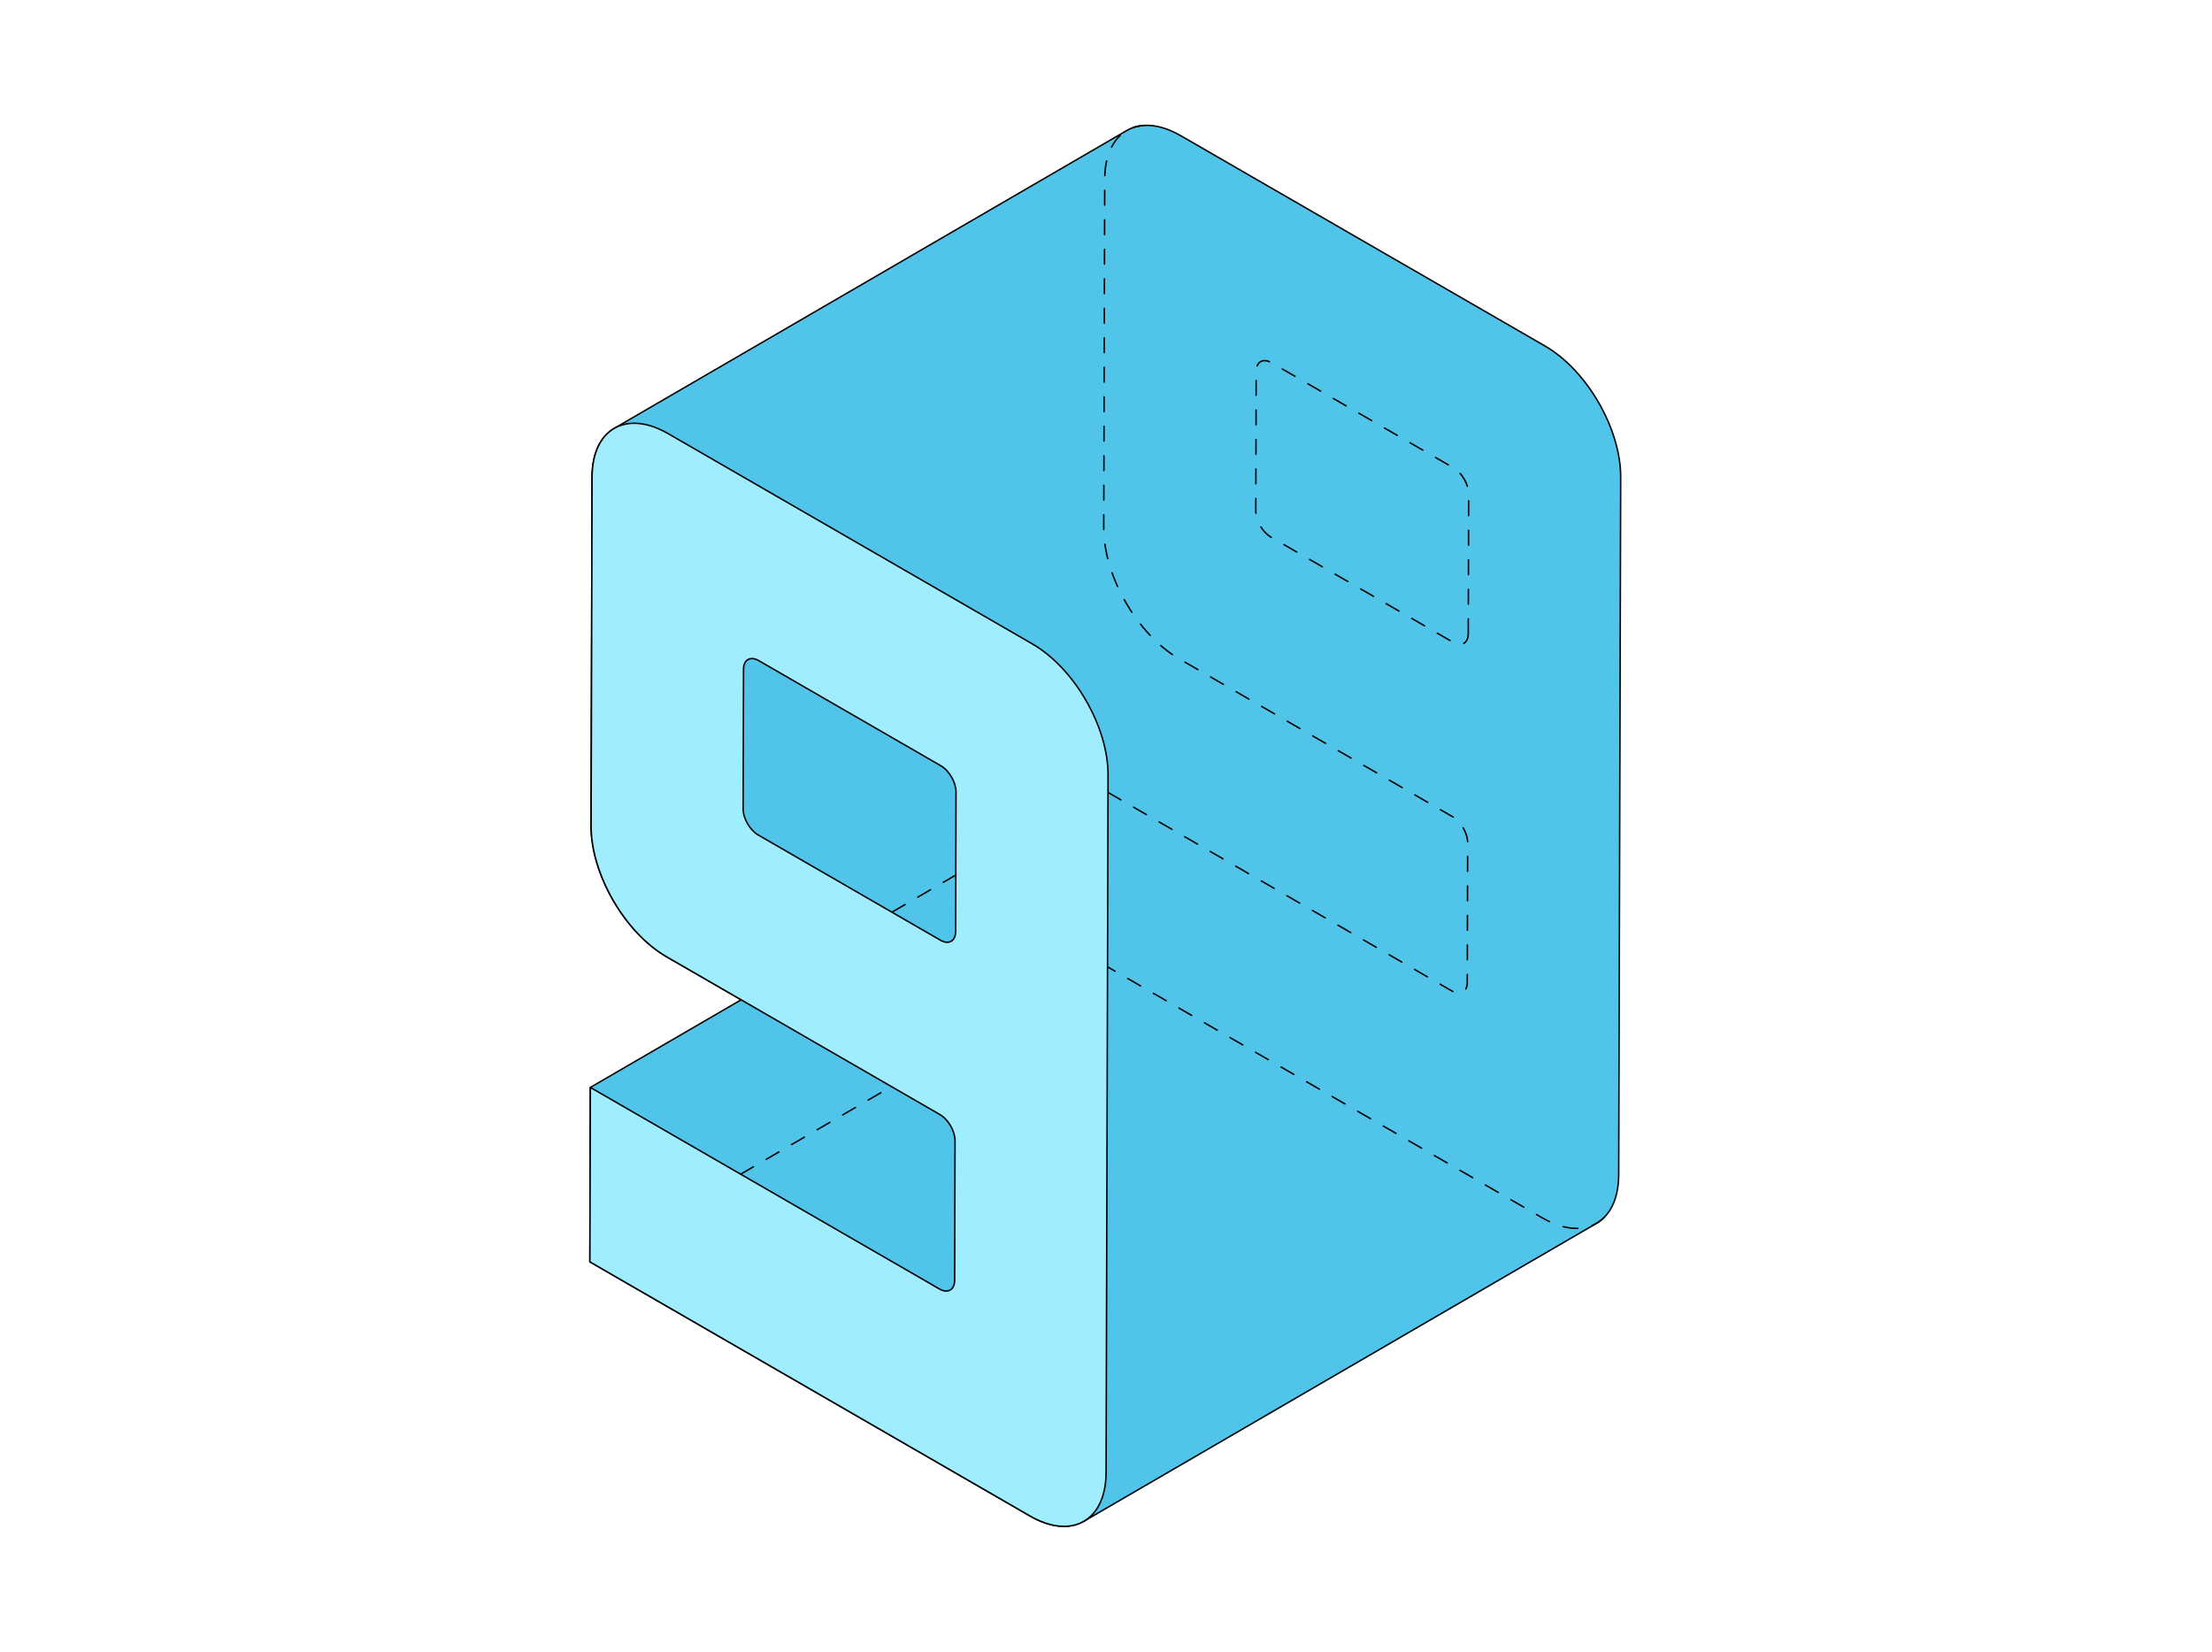 <svg width='300' height='224' viewBox='0 0 300 224' fill='none' xmlns='http://www.w3.org/2000/svg'><path d='M209.548 46.93L160.15 18.41C157.289 16.759 154.698 16.608 152.827 17.694L83.302 58.095C81.454 59.171 80.308 61.452 80.299 64.695L80.165 111.996C80.148 118.527 84.741 126.482 90.424 129.763L100.515 135.589L80.067 147.473L80 171.125L139.689 205.587C142.547 207.238 145.138 207.389 147.009 206.304L216.534 165.902C218.382 164.826 219.528 162.546 219.537 159.299L219.804 64.698C219.821 58.167 215.231 50.212 209.548 46.93Z' fill='#51C4EA' stroke='black' stroke-width='0.2' stroke-miterlimit='10' stroke-linecap='round' stroke-linejoin='round'/><path d='M217.59 165.078C215.713 166.987 212.658 167.173 209.214 165.186L150.282 131.162M150.282 107.472L196.932 134.406C198.07 135.061 198.992 134.533 198.998 133.228L199.05 114.308C199.053 113.002 198.137 111.41 196.999 110.754L159.952 89.365C154.268 86.084 149.676 78.128 149.693 71.597L149.826 24.297C149.838 19.823 152.014 17.177 155.208 17.009M199.132 85.924L199.184 67.005C199.187 65.699 198.27 64.106 197.133 63.45L172.434 49.19C171.296 48.535 170.371 49.06 170.368 50.368L170.316 69.288C170.313 70.594 171.232 72.186 172.37 72.842L197.069 87.102C198.206 87.758 199.129 87.233 199.135 85.924' stroke='black' stroke-width='0.2' stroke-miterlimit='10' stroke-linecap='round' stroke-linejoin='round' stroke-dasharray='2 2'/><path d='M140.023 87.334C145.707 90.616 150.296 98.571 150.279 105.102L150.012 199.703C149.995 206.237 145.373 208.868 139.689 205.59L80 171.128L80.067 147.476L127.408 174.807C128.545 175.462 129.468 174.934 129.474 173.629L129.526 154.709C129.529 153.403 128.612 151.811 127.475 151.155L90.427 129.766C84.744 126.485 80.151 118.529 80.168 111.999L80.302 64.698C80.319 58.167 84.944 55.533 90.628 58.814L140.026 87.334H140.023ZM129.604 126.328L129.656 107.409C129.659 106.103 128.742 104.51 127.605 103.854L102.906 89.594C101.769 88.939 100.843 89.464 100.84 90.772L100.788 109.692C100.785 110.998 101.705 112.59 102.842 113.246L127.541 127.506C128.679 128.162 129.601 127.637 129.607 126.328' fill='#9FEDFE'/><path d='M129.604 126.328L129.656 107.409C129.659 106.103 128.742 104.51 127.605 103.854L102.906 89.594C101.769 88.939 100.843 89.464 100.84 90.772L100.788 109.692C100.785 110.998 101.705 112.59 102.842 113.246L127.541 127.506C128.679 128.162 129.601 127.637 129.607 126.328M140.023 87.334C145.707 90.616 150.296 98.571 150.279 105.102L150.012 199.703C149.995 206.237 145.373 208.868 139.689 205.59L80 171.128L80.067 147.476L127.408 174.807C128.545 175.462 129.468 174.934 129.474 173.629L129.526 154.709C129.529 153.403 128.612 151.811 127.475 151.155L90.427 129.766C84.744 126.485 80.151 118.529 80.168 111.999L80.302 64.698C80.319 58.167 84.944 55.533 90.628 58.814L140.026 87.334H140.023Z' stroke='black' stroke-width='0.2' stroke-miterlimit='10' stroke-linecap='round' stroke-linejoin='round'/><path d='M100.449 159.241L120.897 147.357' stroke='black' stroke-width='0.2' stroke-miterlimit='10' stroke-linecap='round' stroke-linejoin='round' stroke-dasharray='2 2'/><path d='M129.659 118.654L120.964 123.708' stroke='black' stroke-width='0.2' stroke-miterlimit='10' stroke-linecap='round' stroke-linejoin='round' stroke-dasharray='2 2'/></svg>